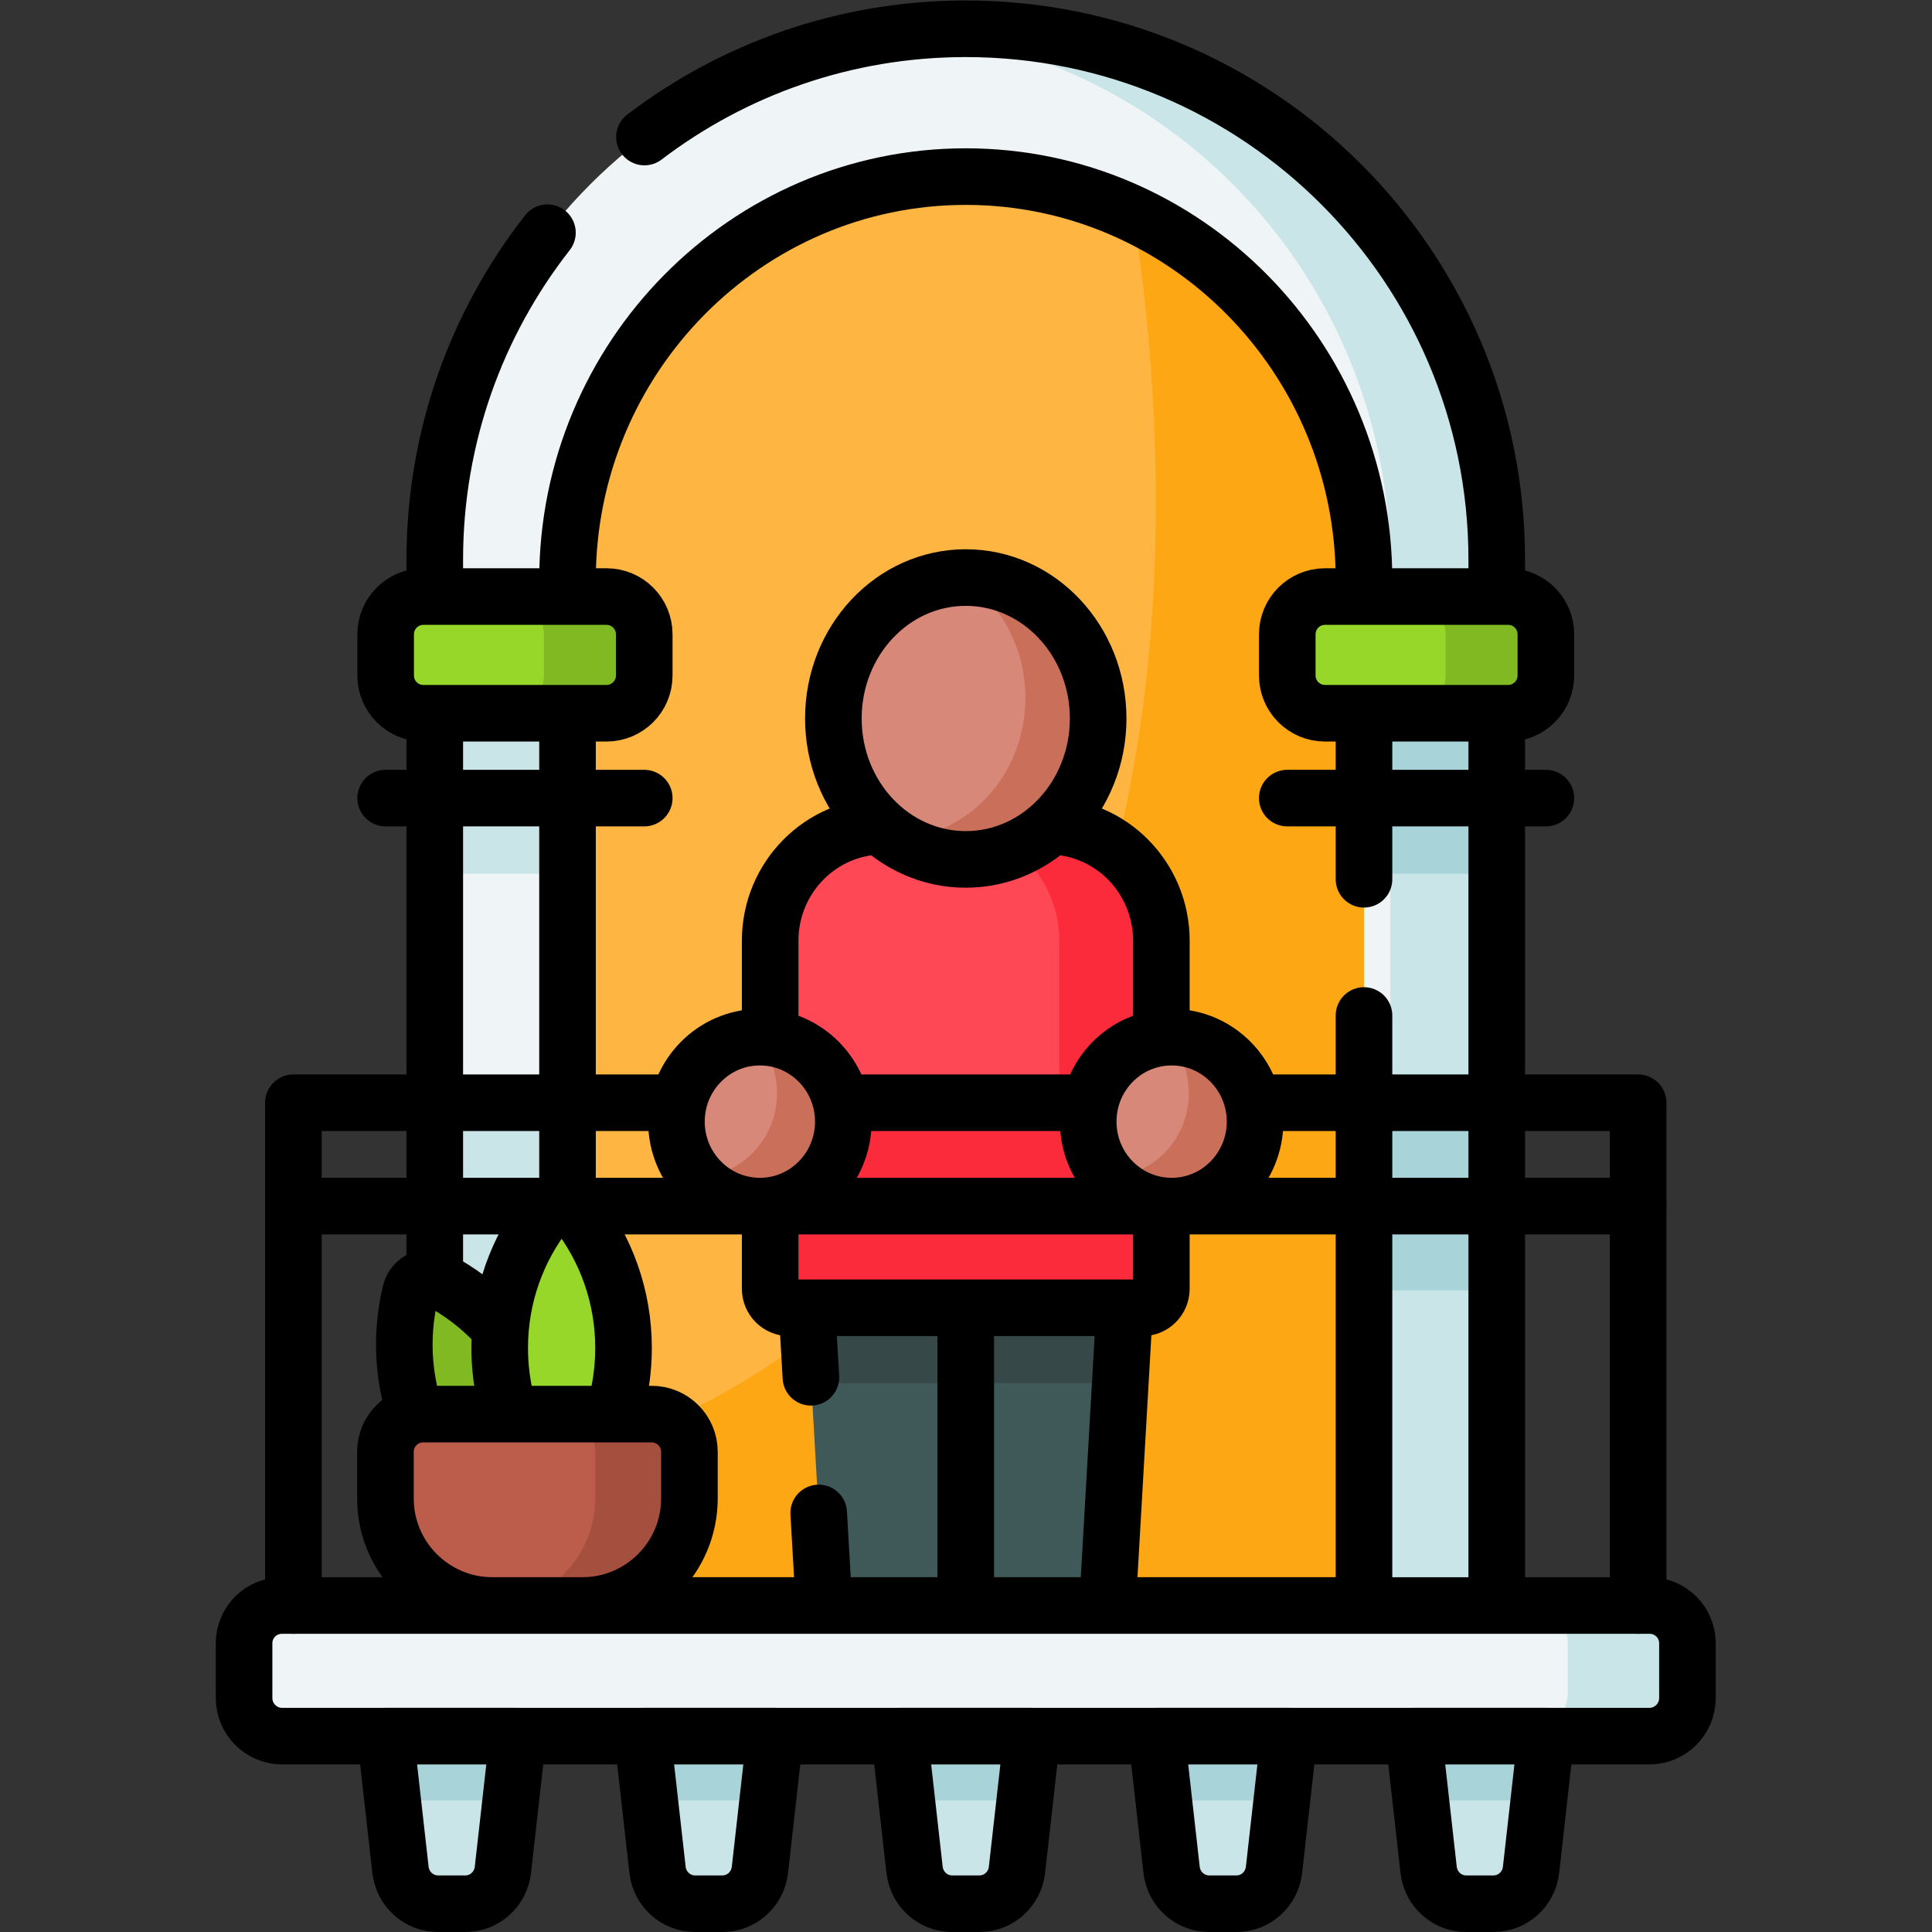 <?xml version="1.0" encoding="UTF-8" standalone="no"?>
<!-- Created with Inkscape (http://www.inkscape.org/) -->

<svg
   version="1.1"
   id="svg5247"
   xml:space="preserve"
   width="682.667"
   height="682.667"
   viewBox="0 0 682.667 682.667"
   xmlns="http://www.w3.org/2000/svg"
   xmlns:svg="http://www.w3.org/2000/svg"><rect x="0" y="0" width="682.667" height="682.667" fill="#333333" stroke="none"/><defs
     id="defs5251"><clipPath
       clipPathUnits="userSpaceOnUse"
       id="clipPath5261"><path
         d="M 0,512 H 512 V 0 H 0 Z"
         id="path5259" /></clipPath></defs><g
     id="g5253"
     transform="matrix(1.333,0,0,-1.333,0,682.667)"><g
       id="g5255"><g
         id="g5257"
         clip-path="url(#clipPath5261)"><g
           id="g5263"
           transform="translate(396.751,77.595)"><path
             d="m 0,0 h -281.502 v 286.155 c 0,77.734 63.017,140.75 140.751,140.75 C -63.017,426.905 0,363.889 0,286.155 Z"
             style="fill:#eff5f6;fill-opacity:1;fill-rule:nonzero;stroke:none"
             id="path5265" /></g><path
           d="m 115.249,280.506 h 281.502 v 54.797 H 115.249 Z"
           style="fill:#cae5e7;fill-opacity:1;fill-rule:nonzero;stroke:none"
           id="path5267" /><g
           id="g5269"
           transform="translate(396.751,361.992)"><path
             d="M 0,0 V -284.399 H -28.21 V 0 c 0,39.355 -15.75,74.975 -41.22,100.763 -22.35,22.63 -52.18,37.685 -85.42,41.036 4.64,0.466 9.34,0.709 14.1,0.709 38.86,0 74.05,-15.957 99.521,-41.745 C -15.75,74.975 0,39.355 0,0"
             style="fill:#cae5e7;fill-opacity:1;fill-rule:nonzero;stroke:none"
             id="path5271" /></g><path
           d="m 396.751,280.506 h -28.21 v 54.796 h 28.21 z"
           style="fill:#a8d3d9;fill-opacity:1;fill-rule:nonzero;stroke:none"
           id="path5273" /><path
           d="m 115.249,170.082 h 281.502 v 49.734 H 115.249 Z"
           style="fill:#cae5e7;fill-opacity:1;fill-rule:nonzero;stroke:none"
           id="path5275" /><path
           d="m 396.751,170.082 h -28.21 v 49.734 h 28.21 z"
           style="fill:#a8d3d9;fill-opacity:1;fill-rule:nonzero;stroke:none"
           id="path5277" /><g
           id="g5279"
           transform="translate(361.562,358.438)"><path
             d="M 0,0 V -271.895 H -211.121 V 0 c 0,58.927 47.35,106.879 105.56,106.879 C -47.351,106.879 0,58.927 0,0"
             style="fill:#feb541;fill-opacity:1;fill-rule:nonzero;stroke:none"
             id="path5281" /></g><g
           id="g5283"
           transform="translate(361.562,358.438)"><path
             d="m 0,0 v -271.895 h -211.121 v 38.171 c 176.95,59.018 160.69,262.702 149.94,330.681 C -25.08,79.957 0,42.889 0,0"
             style="fill:#fea714;fill-opacity:1;fill-rule:nonzero;stroke:none"
             id="path5285" /></g><g
           id="g5287"
           transform="translate(213.514,172.081)"><path
             d="m 0,0 4.902,-85.321 h 75.17 L 84.975,0 Z"
             style="fill:#3e5958;fill-opacity:1;fill-rule:nonzero;stroke:none"
             id="path5289" /></g><g
           id="g5291"
           transform="translate(296.96,145.471)"><path
             d="M 0,0 1.528,26.61 H -83.446 L -81.917,0 Z"
             style="fill:#374848;fill-opacity:1;fill-rule:nonzero;stroke:none"
             id="path5293" /></g><g
           id="g5295"
           transform="translate(293.587,86.76)"><path
             d="M 0,0 4.901,85.321"
             style="fill:none;stroke:#000000;stroke-width:15;stroke-linecap:round;stroke-linejoin:round;stroke-miterlimit:10;stroke-dasharray:none;stroke-opacity:1"
             id="path5297" /></g><g
           id="g5299"
           transform="translate(217.019,111.075)"><path
             d="M 0,0 1.397,-24.315"
             style="fill:none;stroke:#000000;stroke-width:15;stroke-linecap:round;stroke-linejoin:round;stroke-miterlimit:10;stroke-dasharray:none;stroke-opacity:1"
             id="path5301" /></g><g
           id="g5303"
           transform="translate(213.514,172.081)"><path
             d="M 0,0 1.438,-25.038"
             style="fill:none;stroke:#000000;stroke-width:15;stroke-linecap:round;stroke-linejoin:round;stroke-miterlimit:10;stroke-dasharray:none;stroke-opacity:1"
             id="path5305" /></g><g
           id="g5307"
           transform="translate(361.563,279.057)"><path
             d="m 0,0 v 79.377 c 0,58.935 -47.355,106.882 -105.563,106.882 -58.208,0 -105.564,-47.947 -105.564,-106.882 V -192.517 H 0 v 156.403"
             style="fill:none;stroke:#000000;stroke-width:15;stroke-linecap:round;stroke-linejoin:round;stroke-miterlimit:10;stroke-dasharray:none;stroke-opacity:1"
             id="path5309" /></g><g
           id="g5311"
           transform="translate(145.115,450.446)"><path
             d="m 0,0 c -18.71,-23.897 -29.866,-53.993 -29.866,-86.696 v -286.155 h 281.502 v 286.155 c 0,77.734 -63.017,140.75 -140.751,140.75 -32.012,0 -61.523,-10.694 -85.17,-28.695"
             style="fill:none;stroke:#000000;stroke-width:15;stroke-linecap:round;stroke-linejoin:round;stroke-miterlimit:10;stroke-dasharray:none;stroke-opacity:1"
             id="path5313" /></g><g
           id="g5315"
           transform="translate(142.314,145.002)"><path
             d="m 0,0 c 6.512,-14.437 6.721,-30.111 1.816,-43.938 -13.612,5.474 -25.224,16.005 -31.735,30.442 -5.622,12.461 -6.546,25.824 -3.548,38.134 0.776,3.186 4.327,4.787 7.229,3.26 C -15.026,21.999 -5.621,12.461 0,0"
             style="fill:#81b923;fill-opacity:1;fill-rule:nonzero;stroke:none"
             id="path5317" /></g><g
           id="g5319"
           transform="translate(142.314,145.002)"><path
             d="m 0,0 c 6.512,-14.437 6.721,-30.111 1.816,-43.938 -13.612,5.474 -25.224,16.005 -31.735,30.442 -5.622,12.461 -6.546,25.824 -3.548,38.134 0.776,3.186 4.327,4.787 7.229,3.26 C -15.026,21.999 -5.621,12.461 0,0 Z"
             style="fill:none;stroke:#000000;stroke-width:15;stroke-linecap:round;stroke-linejoin:round;stroke-miterlimit:10;stroke-dasharray:none;stroke-opacity:1"
             id="path5321" /></g><g
           id="g5323"
           transform="translate(165.283,154.819)"><path
             d="M 0,0 C 0,-15.837 -6.254,-30.211 -16.411,-40.799 -26.568,-30.211 -32.823,-15.837 -32.823,0 c 0,13.67 4.652,26.231 12.447,36.22 2.017,2.585 5.913,2.585 7.93,0 C -4.651,26.231 0,13.67 0,0"
             style="fill:#97d729;fill-opacity:1;fill-rule:nonzero;stroke:none"
             id="path5325" /></g><g
           id="g5327"
           transform="translate(165.283,154.819)"><path
             d="M 0,0 C 0,-15.837 -6.254,-30.211 -16.411,-40.799 -26.568,-30.211 -32.823,-15.837 -32.823,0 c 0,13.67 4.652,26.231 12.447,36.22 2.017,2.585 5.913,2.585 7.93,0 C -4.651,26.231 0,13.67 0,0 Z"
             style="fill:none;stroke:#000000;stroke-width:15;stroke-linecap:round;stroke-linejoin:round;stroke-miterlimit:10;stroke-dasharray:none;stroke-opacity:1"
             id="path5329" /></g><g
           id="g5331"
           transform="translate(154.344,86.54)"><path
             d="m 0,0 h -23.769 c -15.688,0 -28.406,12.718 -28.406,28.406 v 12.332 c 0,5.523 4.477,10 10,10 h 60.582 c 5.522,0 10,-4.477 10,-10 V 28.406 C 28.407,12.718 15.688,0 0,0"
             style="fill:#bc5d4c;fill-opacity:1;fill-rule:nonzero;stroke:none"
             id="path5333" /></g><g
           id="g5335"
           transform="translate(182.756,127.274)"><path
             d="m 0,0 v -12.33 c 0,-15.69 -12.72,-28.4 -28.41,-28.4 h -23.77 c -0.2,0 -0.4,0 -0.6,0.02 15.41,0.31 27.79,12.89 27.79,28.38 V 0 c 0,5.53 -4.47,10 -10,10 L -10,10 C -4.48,10 0,5.53 0,0"
             style="fill:#a54f3e;fill-opacity:1;fill-rule:nonzero;stroke:none"
             id="path5337" /></g><g
           id="g5339"
           transform="translate(154.344,86.54)"><path
             d="m 0,0 h -23.769 c -15.688,0 -28.406,12.718 -28.406,28.406 v 12.332 c 0,5.523 4.477,10 10,10 h 60.582 c 5.522,0 10,-4.477 10,-10 V 28.406 C 28.407,12.718 15.688,0 0,0 Z"
             style="fill:none;stroke:#000000;stroke-width:15;stroke-linecap:round;stroke-linejoin:round;stroke-miterlimit:10;stroke-dasharray:none;stroke-opacity:1"
             id="path5341" /></g><g
           id="g5343"
           transform="translate(437.19,51.915)"><path
             d="m 0,0 h -362.381 c -5.584,0 -10.111,4.527 -10.111,10.111 v 14.514 c 0,5.523 4.477,10 10,10 H 0.111 c 5.523,0 10,-4.477 10,-10 V 10.111 C 10.111,4.527 5.584,0 0,0"
             style="fill:#eff5f6;fill-opacity:1;fill-rule:nonzero;stroke:none"
             id="path5345" /></g><g
           id="g5347"
           transform="translate(447.302,76.54)"><path
             d="m 0,0 v -15 c 0,-5.52 -4.48,-10 -10,-10 h -31.72 c 5.52,0 10,6.48 10,12 V 0 c 0,5.52 -4.48,10 -10,10 H -10 C -4.48,10 0,5.52 0,0"
             style="fill:#cae5e7;fill-opacity:1;fill-rule:nonzero;stroke:none"
             id="path5349" /></g><g
           id="g5351"
           transform="translate(437.19,51.915)"><path
             d="m 0,0 h -362.381 c -5.584,0 -10.111,4.527 -10.111,10.111 v 14.514 c 0,5.523 4.477,10 10,10 H 0.111 c 5.523,0 10,-4.477 10,-10 V 10.111 C 10.111,4.527 5.584,0 0,0 Z"
             style="fill:none;stroke:#000000;stroke-width:15;stroke-linecap:round;stroke-linejoin:round;stroke-miterlimit:10;stroke-dasharray:none;stroke-opacity:1"
             id="path5353" /></g><g
           id="g5355"
           transform="translate(302.851,165.465)"><path
             d="m 0,0 h -93.699 c -2.761,0 -5,2.267 -5,5.062 v 92.226 c 0,16.776 13.432,30.375 30,30.375 H -25 c 16.568,0 30,-13.599 30,-30.375 V 5.062 C 5,2.267 2.761,0 0,0"
             style="fill:#fe4855;fill-opacity:1;fill-rule:nonzero;stroke:none"
             id="path5357" /></g><g
           id="g5359"
           transform="translate(204.152,219.815)"><path
             d="m 0,0 v -49.288 c 0,-2.795 2.239,-5.062 5,-5.062 h 93.699 c 2.76,0 5,2.267 5,5.062 V 0 Z"
             style="fill:#fb2b3b;fill-opacity:1;fill-rule:nonzero;stroke:none"
             id="path5361" /></g><g
           id="g5363"
           transform="translate(307.851,262.757)"><path
             d="m 0,0 v -92.228 c 0,-2.794 -2.239,-5.063 -5,-5.063 h -27.06 c 2.76,0 5,2.269 5,5.063 V 0 c 0,16.777 -13.429,30.375 -30,30.375 H -30 C -13.43,30.375 0,16.777 0,0"
             style="fill:#fb2b3b;fill-opacity:1;fill-rule:nonzero;stroke:none"
             id="path5365" /></g><g
           id="g5367"
           transform="translate(302.851,165.465)"><path
             d="m 0,0 h -93.699 c -2.761,0 -5,2.267 -5,5.062 v 92.226 c 0,16.776 13.432,30.375 30,30.375 H -25 c 16.568,0 30,-13.599 30,-30.375 V 5.062 C 5,2.267 2.761,0 0,0 Z"
             style="fill:none;stroke:#000000;stroke-width:15;stroke-linecap:round;stroke-linejoin:round;stroke-miterlimit:10;stroke-dasharray:none;stroke-opacity:1"
             id="path5369" /></g><g
           id="g5371"
           transform="translate(77.769,86.54)"><path
             d="M 0,0 V 133.275 H 356.463 V 0"
             style="fill:none;stroke:#000000;stroke-width:15;stroke-linecap:round;stroke-linejoin:round;stroke-miterlimit:10;stroke-dasharray:none;stroke-opacity:1"
             id="path5373" /></g><g
           id="g5375"
           transform="translate(77.769,192.417)"><path
             d="M 0,0 H 356.463"
             style="fill:none;stroke:#000000;stroke-width:15;stroke-linecap:round;stroke-linejoin:round;stroke-miterlimit:10;stroke-dasharray:none;stroke-opacity:1"
             id="path5377" /></g><g
           id="g5379"
           transform="translate(123.372,7.5)"><path
             d="m 0,0 h -7.277 c -5.085,0 -9.36,3.863 -9.936,8.979 l -3.99,35.436 H 13.925 L 9.936,8.979 C 9.36,3.863 5.085,0 0,0"
             style="fill:#cae5e7;fill-opacity:1;fill-rule:nonzero;stroke:none"
             id="path5381" /></g><g
           id="g5383"
           transform="translate(135.381,34.898)"><path
             d="M 0,0 1.916,17.017 H -33.212 L -31.296,0 Z"
             style="fill:#a8d3d9;fill-opacity:1;fill-rule:nonzero;stroke:none"
             id="path5385" /></g><g
           id="g5387"
           transform="translate(123.372,7.5)"><path
             d="m 0,0 h -7.277 c -5.085,0 -9.36,3.863 -9.936,8.979 l -3.99,35.436 H 13.925 L 9.936,8.979 C 9.36,3.863 5.085,0 0,0 Z"
             style="fill:none;stroke:#000000;stroke-width:15;stroke-linecap:round;stroke-linejoin:round;stroke-miterlimit:10;stroke-dasharray:none;stroke-opacity:1"
             id="path5389" /></g><g
           id="g5391"
           transform="translate(191.506,7.5)"><path
             d="m 0,0 h -7.278 c -5.084,0 -9.36,3.863 -9.935,8.979 l -3.99,35.436 H 13.925 L 9.936,8.979 C 9.36,3.863 5.084,0 0,0"
             style="fill:#cae5e7;fill-opacity:1;fill-rule:nonzero;stroke:none"
             id="path5393" /></g><g
           id="g5395"
           transform="translate(203.515,34.898)"><path
             d="M 0,0 1.916,17.017 H -33.212 L -31.296,0 Z"
             style="fill:#a8d3d9;fill-opacity:1;fill-rule:nonzero;stroke:none"
             id="path5397" /></g><g
           id="g5399"
           transform="translate(191.506,7.5)"><path
             d="m 0,0 h -7.278 c -5.084,0 -9.36,3.863 -9.935,8.979 l -3.99,35.436 H 13.925 L 9.936,8.979 C 9.36,3.863 5.084,0 0,0 Z"
             style="fill:none;stroke:#000000;stroke-width:15;stroke-linecap:round;stroke-linejoin:round;stroke-miterlimit:10;stroke-dasharray:none;stroke-opacity:1"
             id="path5401" /></g><g
           id="g5403"
           transform="translate(259.64,7.5)"><path
             d="m 0,0 h -7.277 c -5.085,0 -9.36,3.863 -9.936,8.979 l -3.989,35.436 H 13.925 L 9.936,8.979 C 9.36,3.863 5.085,0 0,0"
             style="fill:#cae5e7;fill-opacity:1;fill-rule:nonzero;stroke:none"
             id="path5405" /></g><g
           id="g5407"
           transform="translate(271.649,34.898)"><path
             d="M 0,0 1.915,17.017 H -33.212 L -31.296,0 Z"
             style="fill:#a8d3d9;fill-opacity:1;fill-rule:nonzero;stroke:none"
             id="path5409" /></g><g
           id="g5411"
           transform="translate(259.64,7.5)"><path
             d="m 0,0 h -7.277 c -5.085,0 -9.36,3.863 -9.936,8.979 l -3.989,35.436 H 13.925 L 9.936,8.979 C 9.36,3.863 5.085,0 0,0 Z"
             style="fill:none;stroke:#000000;stroke-width:15;stroke-linecap:round;stroke-linejoin:round;stroke-miterlimit:10;stroke-dasharray:none;stroke-opacity:1"
             id="path5413" /></g><g
           id="g5415"
           transform="translate(327.773,7.5)"><path
             d="m 0,0 h -7.277 c -5.084,0 -9.36,3.863 -9.936,8.979 l -3.989,35.436 H 13.926 L 9.937,8.979 C 9.36,3.863 5.085,0 0,0"
             style="fill:#cae5e7;fill-opacity:1;fill-rule:nonzero;stroke:none"
             id="path5417" /></g><g
           id="g5419"
           transform="translate(339.783,34.898)"><path
             d="M 0,0 1.916,17.017 H -33.212 L -31.296,0 Z"
             style="fill:#a8d3d9;fill-opacity:1;fill-rule:nonzero;stroke:none"
             id="path5421" /></g><g
           id="g5423"
           transform="translate(327.773,7.5)"><path
             d="m 0,0 h -7.277 c -5.084,0 -9.36,3.863 -9.936,8.979 l -3.989,35.436 H 13.926 L 9.937,8.979 C 9.36,3.863 5.085,0 0,0 Z"
             style="fill:none;stroke:#000000;stroke-width:15;stroke-linecap:round;stroke-linejoin:round;stroke-miterlimit:10;stroke-dasharray:none;stroke-opacity:1"
             id="path5425" /></g><g
           id="g5427"
           transform="translate(395.908,7.5)"><path
             d="m 0,0 h -7.277 c -5.085,0 -9.361,3.863 -9.937,8.979 l -3.989,35.436 H 13.925 L 9.936,8.979 C 9.359,3.863 5.085,0 0,0"
             style="fill:#cae5e7;fill-opacity:1;fill-rule:nonzero;stroke:none"
             id="path5429" /></g><g
           id="g5431"
           transform="translate(407.917,34.898)"><path
             d="M 0,0 1.916,17.017 H -33.212 L -31.296,0 Z"
             style="fill:#a8d3d9;fill-opacity:1;fill-rule:nonzero;stroke:none"
             id="path5433" /></g><g
           id="g5435"
           transform="translate(395.908,7.5)"><path
             d="m 0,0 h -7.277 c -5.085,0 -9.361,3.863 -9.937,8.979 l -3.989,35.436 H 13.925 L 9.936,8.979 C 9.359,3.863 5.085,0 0,0 Z"
             style="fill:none;stroke:#000000;stroke-width:15;stroke-linecap:round;stroke-linejoin:round;stroke-miterlimit:10;stroke-dasharray:none;stroke-opacity:1"
             id="path5437" /></g><g
           id="g5439"
           transform="translate(160.774,323.066)"><path
             d="m 0,0 h -48.546 c -5.522,0 -10,4.478 -10,10 v 10.927 c 0,5.523 4.478,10 10,10 H 0 c 5.523,0 10,-4.477 10,-10 V 10 C 10,4.478 5.523,0 0,0"
             style="fill:#97d729;fill-opacity:1;fill-rule:nonzero;stroke:none"
             id="path5441" /></g><g
           id="g5443"
           transform="translate(170.773,343.863)"><path
             d="m 0,0 v -10.672 c 0,-5.589 -4.48,-10.125 -10,-10.125 h -26.58 c 5.53,0 10,4.536 10,10.125 V 0 c 0,5.599 -4.47,10.125 -10,10.125 H -10 C -4.48,10.125 0,5.599 0,0"
             style="fill:#81b923;fill-opacity:1;fill-rule:nonzero;stroke:none"
             id="path5445" /></g><g
           id="g5447"
           transform="translate(160.774,323.066)"><path
             d="m 0,0 h -48.546 c -5.522,0 -10,4.478 -10,10 v 10.927 c 0,5.523 4.478,10 10,10 H 0 c 5.523,0 10,-4.477 10,-10 V 10 C 10,4.478 5.523,0 0,0 Z"
             style="fill:none;stroke:#000000;stroke-width:15;stroke-linecap:round;stroke-linejoin:round;stroke-miterlimit:10;stroke-dasharray:none;stroke-opacity:1"
             id="path5449" /></g><g
           id="g5451"
           transform="translate(102.228,300.571)"><path
             d="M 0,0 H 68.546"
             style="fill:none;stroke:#000000;stroke-width:15;stroke-linecap:round;stroke-linejoin:round;stroke-miterlimit:10;stroke-dasharray:none;stroke-opacity:1"
             id="path5453" /></g><g
           id="g5455"
           transform="translate(399.773,323.066)"><path
             d="m 0,0 h -48.546 c -5.522,0 -10,4.478 -10,10 v 10.927 c 0,5.523 4.478,10 10,10 H 0 c 5.522,0 10,-4.477 10,-10 V 10 C 10,4.478 5.522,0 0,0"
             style="fill:#97d729;fill-opacity:1;fill-rule:nonzero;stroke:none"
             id="path5457" /></g><g
           id="g5459"
           transform="translate(409.772,343.863)"><path
             d="m 0,0 v -10.672 c 0,-5.589 -4.479,-10.125 -10,-10.125 h -26.58 c 5.53,0 10,4.536 10,10.125 V 0 c 0,5.599 -4.47,10.125 -10,10.125 H -10 C -4.479,10.125 0,5.599 0,0"
             style="fill:#81b923;fill-opacity:1;fill-rule:nonzero;stroke:none"
             id="path5461" /></g><g
           id="g5463"
           transform="translate(399.773,323.066)"><path
             d="m 0,0 h -48.546 c -5.522,0 -10,4.478 -10,10 v 10.927 c 0,5.523 4.478,10 10,10 H 0 c 5.522,0 10,-4.477 10,-10 V 10 C 10,4.478 5.522,0 0,0 Z"
             style="fill:none;stroke:#000000;stroke-width:15;stroke-linecap:round;stroke-linejoin:round;stroke-miterlimit:10;stroke-dasharray:none;stroke-opacity:1"
             id="path5465" /></g><g
           id="g5467"
           transform="translate(341.228,300.571)"><path
             d="M 0,0 H 68.546"
             style="fill:none;stroke:#000000;stroke-width:15;stroke-linecap:round;stroke-linejoin:round;stroke-miterlimit:10;stroke-dasharray:none;stroke-opacity:1"
             id="path5469" /></g><g
           id="g5471"
           transform="translate(291.096,321.677)"><path
             d="m 0,0 c 0,-20.631 -15.712,-37.356 -35.095,-37.356 -19.382,0 -35.094,16.725 -35.094,37.356 0,20.631 15.712,37.355 35.094,37.355 C -15.712,37.355 0,20.631 0,0"
             style="fill:#d78878;fill-opacity:1;fill-rule:nonzero;stroke:none"
             id="path5473" /></g><g
           id="g5475"
           transform="translate(291.094,321.679)"><path
             d="m 0,0 c 0,-20.635 -15.714,-37.354 -35.096,-37.354 -6.695,0 -12.952,1.995 -18.278,5.458 18.921,0.568 34.091,17.071 34.091,37.338 0,13.507 -6.737,25.343 -16.827,31.896 0.338,0.008 0.676,0.016 1.014,0.016 C -15.714,37.354 0,20.626 0,0"
             style="fill:#ca6f59;fill-opacity:1;fill-rule:nonzero;stroke:none"
             id="path5477" /></g><g
           id="g5479"
           transform="translate(291.096,321.677)"><path
             d="m 0,0 c 0,-20.631 -15.712,-37.356 -35.095,-37.356 -19.382,0 -35.094,16.725 -35.094,37.356 0,20.631 15.712,37.355 35.094,37.355 C -15.712,37.355 0,20.631 0,0 Z"
             style="fill:none;stroke:#000000;stroke-width:15;stroke-linecap:round;stroke-linejoin:round;stroke-miterlimit:10;stroke-dasharray:none;stroke-opacity:1"
             id="path5481" /></g><g
           id="g5483"
           transform="translate(256.001,163.315)"><path
             d="M 0,0 V -73.13"
             style="fill:none;stroke:#000000;stroke-width:15;stroke-linecap:round;stroke-linejoin:round;stroke-miterlimit:10;stroke-dasharray:none;stroke-opacity:1"
             id="path5485" /></g><g
           id="g5487"
           transform="translate(223.543,214.81)"><path
             d="m 0,0 c 0,-12.368 -9.902,-22.393 -22.117,-22.393 -12.215,0 -22.116,10.025 -22.116,22.393 0,12.367 9.901,22.393 22.116,22.393 C -9.902,22.393 0,12.367 0,0"
             style="fill:#d78878;fill-opacity:1;fill-rule:nonzero;stroke:none"
             id="path5489" /></g><g
           id="g5491"
           transform="translate(223.54,214.81)"><path
             d="m 0,0 c 0,-12.37 -9.9,-22.39 -22.11,-22.39 -6.59,0 -12.5,2.91 -16.54,7.54 11.74,0.54 21.09,10.34 21.09,22.36 0,5.7 -2.11,10.9 -5.58,14.85 0.34,0.02 0.68,0.03 1.03,0.03 C -9.9,22.39 0,12.37 0,0"
             style="fill:#ca6f59;fill-opacity:1;fill-rule:nonzero;stroke:none"
             id="path5493" /></g><g
           id="g5495"
           transform="translate(223.543,214.81)"><path
             d="m 0,0 c 0,-12.368 -9.902,-22.393 -22.117,-22.393 -12.215,0 -22.116,10.025 -22.116,22.393 0,12.367 9.901,22.393 22.116,22.393 C -9.902,22.393 0,12.367 0,0 Z"
             style="fill:none;stroke:#000000;stroke-width:15;stroke-linecap:round;stroke-linejoin:round;stroke-miterlimit:10;stroke-dasharray:none;stroke-opacity:1"
             id="path5497" /></g><g
           id="g5499"
           transform="translate(332.69,214.81)"><path
             d="m 0,0 c 0,-12.368 -9.901,-22.393 -22.116,-22.393 -12.215,0 -22.117,10.025 -22.117,22.393 0,12.367 9.902,22.393 22.117,22.393 C -9.901,22.393 0,12.367 0,0"
             style="fill:#d78878;fill-opacity:1;fill-rule:nonzero;stroke:none"
             id="path5501" /></g><g
           id="g5503"
           transform="translate(332.69,214.81)"><path
             d="m 0,0 c 0,-12.37 -9.899,-22.39 -22.119,-22.39 -6.58,0 -12.5,2.91 -16.53,7.54 11.74,0.54 21.089,10.34 21.089,22.36 0,5.7 -2.099,10.9 -5.58,14.85 0.34,0.02 0.681,0.03 1.021,0.03 C -9.899,22.39 0,12.37 0,0"
             style="fill:#ca6f59;fill-opacity:1;fill-rule:nonzero;stroke:none"
             id="path5505" /></g><g
           id="g5507"
           transform="translate(332.69,214.81)"><path
             d="m 0,0 c 0,-12.368 -9.901,-22.393 -22.116,-22.393 -12.215,0 -22.117,10.025 -22.117,22.393 0,12.367 9.902,22.393 22.117,22.393 C -9.901,22.393 0,12.367 0,0 Z"
             style="fill:none;stroke:#000000;stroke-width:15;stroke-linecap:round;stroke-linejoin:round;stroke-miterlimit:10;stroke-dasharray:none;stroke-opacity:1"
             id="path5509" /></g></g></g></g></svg>
